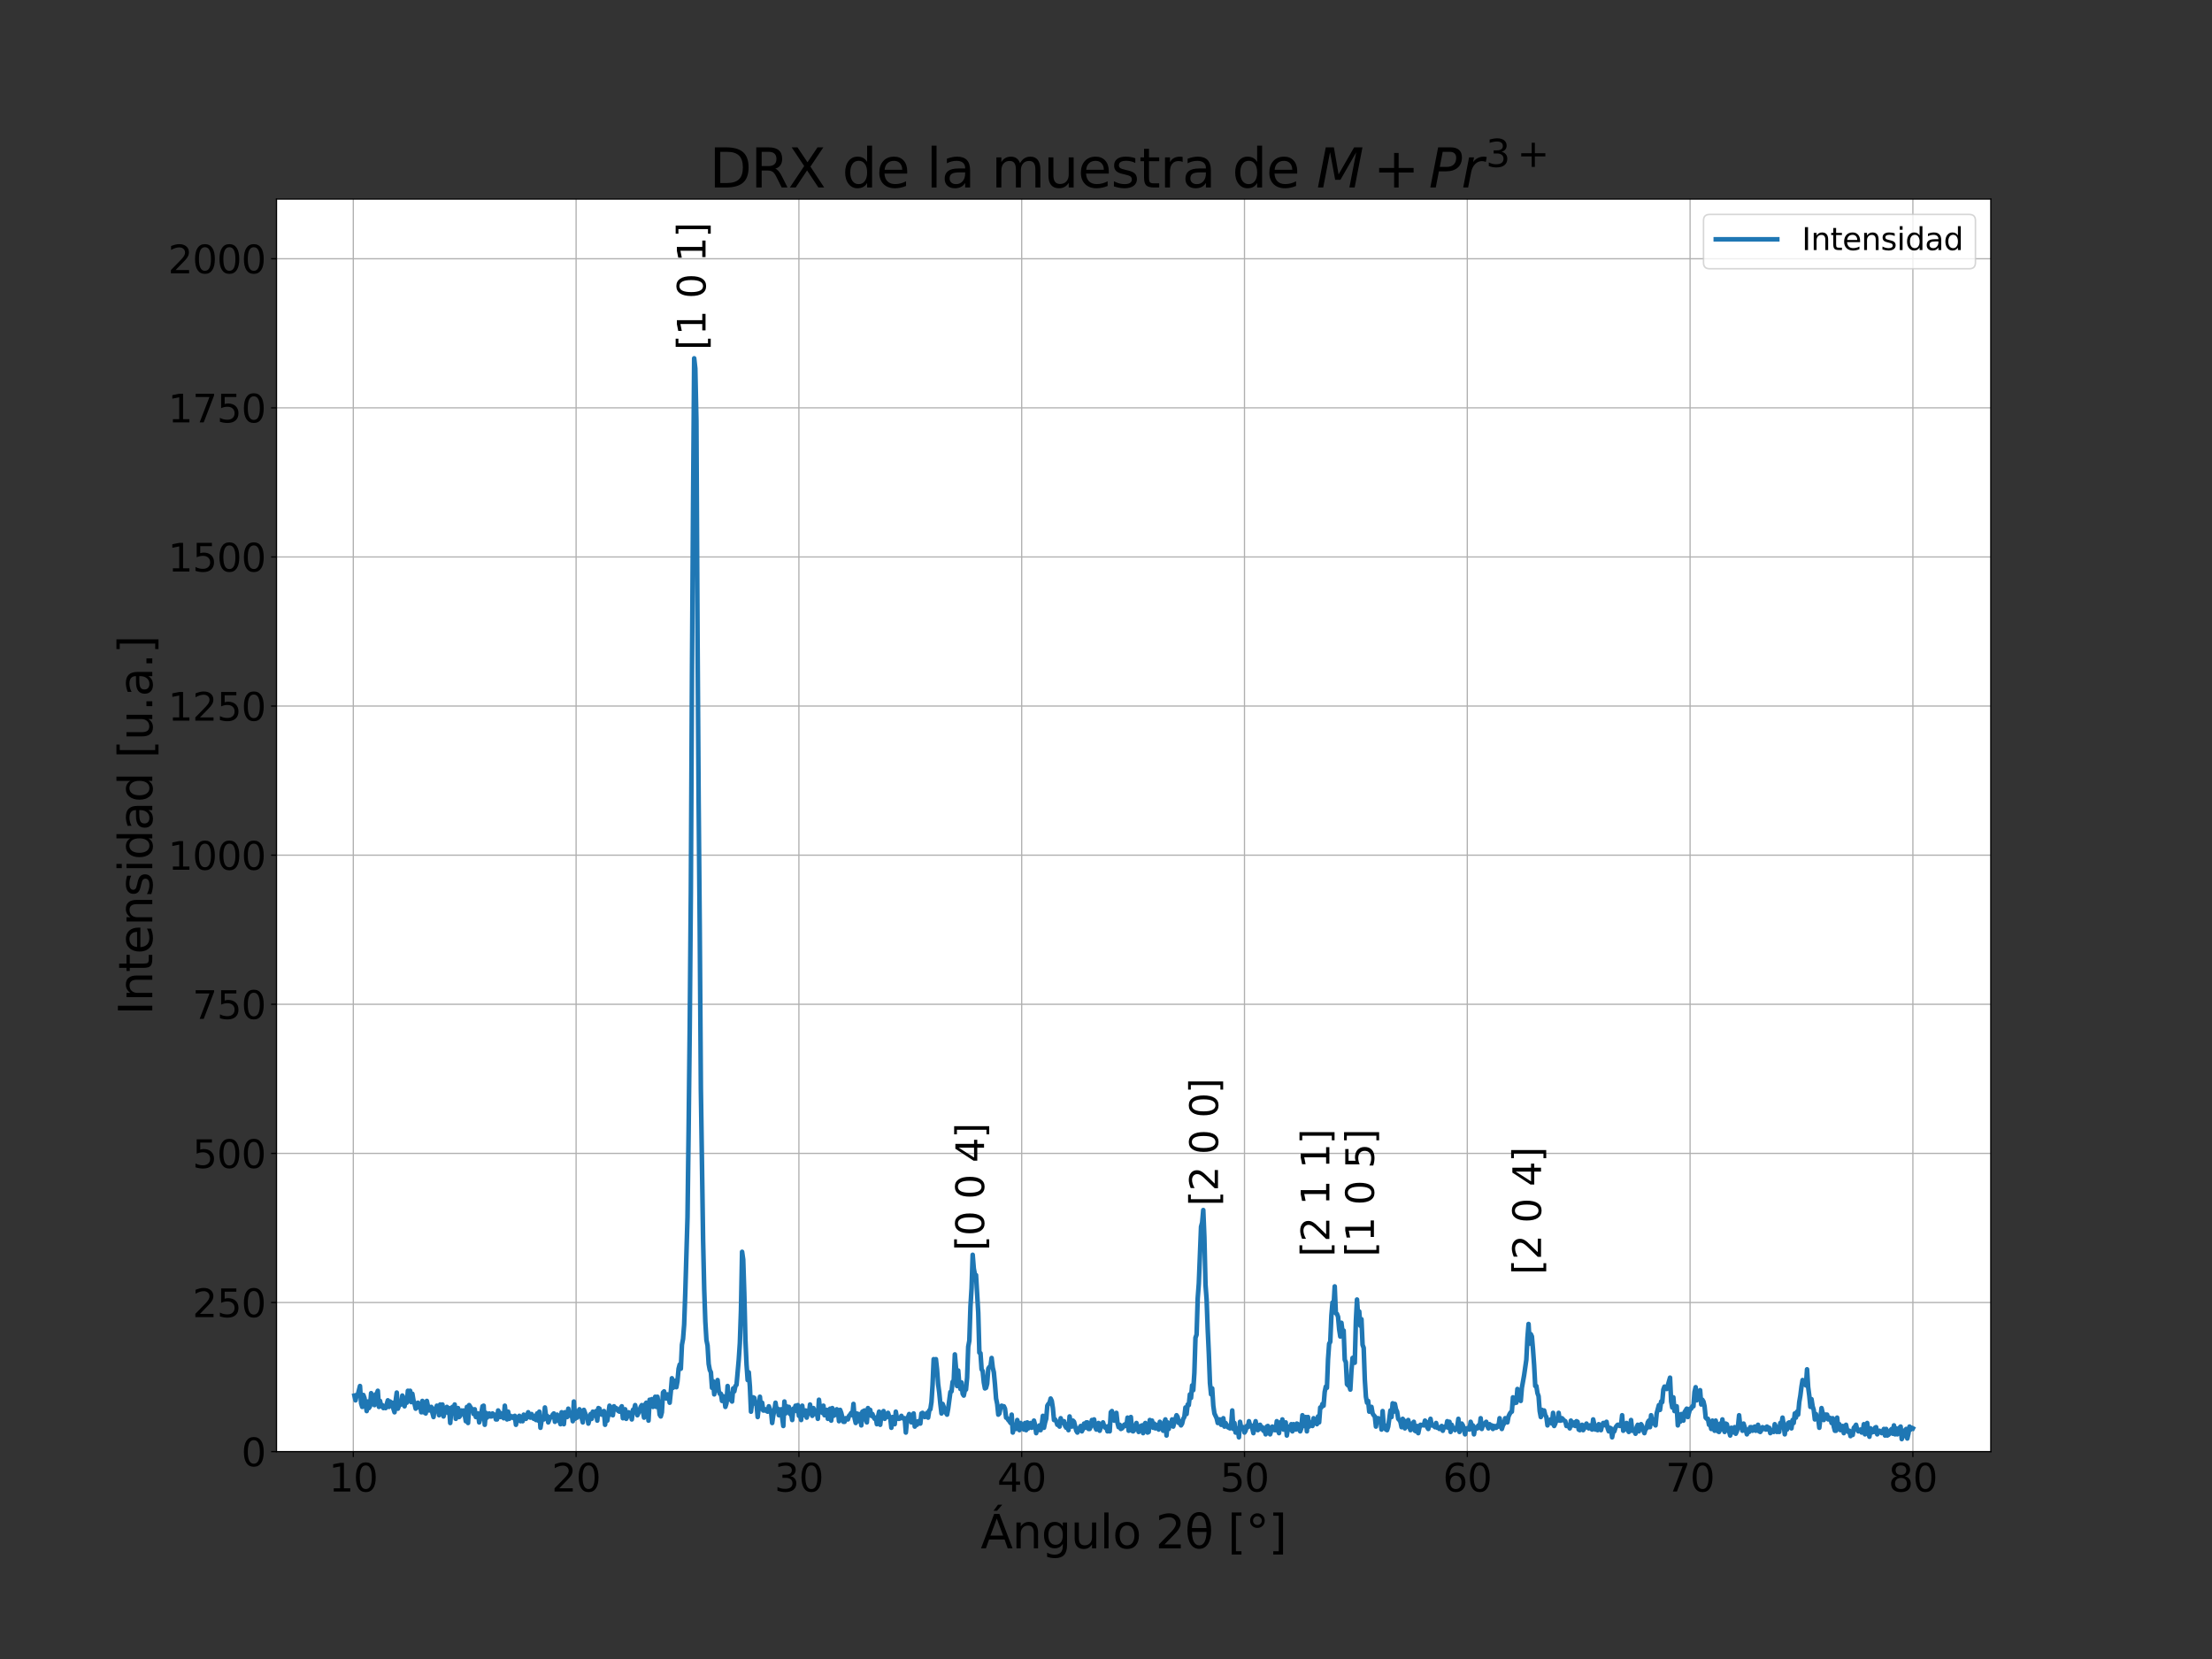 <?xml version="1.0" encoding="utf-8" standalone="no"?>
<!DOCTYPE svg PUBLIC "-//W3C//DTD SVG 1.1//EN"
  "http://www.w3.org/Graphics/SVG/1.1/DTD/svg11.dtd">
<svg xmlns:xlink="http://www.w3.org/1999/xlink" width="1440pt" height="1080pt" viewBox="0 0 1440 1080" xmlns="http://www.w3.org/2000/svg" version="1.1">
 <rect x="0" y="0" width="1440" height="1080" fill="#333333" stroke="none"/>
 <defs>
  <style type="text/css">*{stroke-linejoin: round; stroke-linecap: butt}</style>
 </defs>
 <g id="figure_1">
  <g id="patch_1">
   <path d="M 0 1080 
L 1440 1080 
L 1440 0 
L 0 0 
L 0 1080 
z
" style="fill: none"/>
  </g>
  <g id="axes_1">
   <g id="patch_2">
    <path d="M 180 945 
L 1296 945 
L 1296 129.6 
L 180 129.6 
z
" style="fill: #ffffff"/>
   </g>
   <g id="matplotlib.axis_1">
    <g id="xtick_1">
     <g id="line2d_1">
      <path d="M 230.002 945 
L 230.002 129.6 
" clip-path="url(#p52007f7a8a)" style="fill: none; stroke: #b0b0b0; stroke-width: 0.8; stroke-linecap: square"/>
     </g>
     <g id="line2d_2">
      <defs>
       <path id="m93e1ef777a" d="M 0 0 
L 0 3.5 
" style="stroke: #000000; stroke-width: 0.8"/>
      </defs>
      <g>
       <use xlink:href="#m93e1ef777a" x="230.002" y="945" style="stroke: #000000; stroke-width: 0.8"/>
      </g>
     </g>
     <g id="text_1">
      <!-- 10 -->
      <g transform="translate(214.096 970.996)scale(0.25 -0.25)">
       <defs>
        <path id="DejaVuSans-31" d="M 794 531 
L 1825 531 
L 1825 4091 
L 703 3866 
L 703 4441 
L 1819 4666 
L 2450 4666 
L 2450 531 
L 3481 531 
L 3481 0 
L 794 0 
L 794 531 
z
" transform="scale(0.016)"/>
        <path id="DejaVuSans-30" d="M 2034 4250 
Q 1547 4250 1301 3770 
Q 1056 3291 1056 2328 
Q 1056 1369 1301 889 
Q 1547 409 2034 409 
Q 2525 409 2770 889 
Q 3016 1369 3016 2328 
Q 3016 3291 2770 3770 
Q 2525 4250 2034 4250 
z
M 2034 4750 
Q 2819 4750 3233 4129 
Q 3647 3509 3647 2328 
Q 3647 1150 3233 529 
Q 2819 -91 2034 -91 
Q 1250 -91 836 529 
Q 422 1150 422 2328 
Q 422 3509 836 4129 
Q 1250 4750 2034 4750 
z
" transform="scale(0.016)"/>
       </defs>
       <use xlink:href="#DejaVuSans-31"/>
       <use xlink:href="#DejaVuSans-30" x="63.623"/>
      </g>
     </g>
    </g>
    <g id="xtick_2">
     <g id="line2d_3">
      <path d="M 375.041 945 
L 375.041 129.6 
" clip-path="url(#p52007f7a8a)" style="fill: none; stroke: #b0b0b0; stroke-width: 0.8; stroke-linecap: square"/>
     </g>
     <g id="line2d_4">
      <g>
       <use xlink:href="#m93e1ef777a" x="375.041" y="945" style="stroke: #000000; stroke-width: 0.8"/>
      </g>
     </g>
     <g id="text_2">
      <!-- 20 -->
      <g transform="translate(359.134 970.996)scale(0.25 -0.25)">
       <defs>
        <path id="DejaVuSans-32" d="M 1228 531 
L 3431 531 
L 3431 0 
L 469 0 
L 469 531 
Q 828 903 1448 1529 
Q 2069 2156 2228 2338 
Q 2531 2678 2651 2914 
Q 2772 3150 2772 3378 
Q 2772 3750 2511 3984 
Q 2250 4219 1831 4219 
Q 1534 4219 1204 4116 
Q 875 4013 500 3803 
L 500 4441 
Q 881 4594 1212 4672 
Q 1544 4750 1819 4750 
Q 2544 4750 2975 4387 
Q 3406 4025 3406 3419 
Q 3406 3131 3298 2873 
Q 3191 2616 2906 2266 
Q 2828 2175 2409 1742 
Q 1991 1309 1228 531 
z
" transform="scale(0.016)"/>
       </defs>
       <use xlink:href="#DejaVuSans-32"/>
       <use xlink:href="#DejaVuSans-30" x="63.623"/>
      </g>
     </g>
    </g>
    <g id="xtick_3">
     <g id="line2d_5">
      <path d="M 520.079 945 
L 520.079 129.6 
" clip-path="url(#p52007f7a8a)" style="fill: none; stroke: #b0b0b0; stroke-width: 0.8; stroke-linecap: square"/>
     </g>
     <g id="line2d_6">
      <g>
       <use xlink:href="#m93e1ef777a" x="520.079" y="945" style="stroke: #000000; stroke-width: 0.8"/>
      </g>
     </g>
     <g id="text_3">
      <!-- 30 -->
      <g transform="translate(504.173 970.996)scale(0.25 -0.25)">
       <defs>
        <path id="DejaVuSans-33" d="M 2597 2516 
Q 3050 2419 3304 2112 
Q 3559 1806 3559 1356 
Q 3559 666 3084 287 
Q 2609 -91 1734 -91 
Q 1441 -91 1130 -33 
Q 819 25 488 141 
L 488 750 
Q 750 597 1062 519 
Q 1375 441 1716 441 
Q 2309 441 2620 675 
Q 2931 909 2931 1356 
Q 2931 1769 2642 2001 
Q 2353 2234 1838 2234 
L 1294 2234 
L 1294 2753 
L 1863 2753 
Q 2328 2753 2575 2939 
Q 2822 3125 2822 3475 
Q 2822 3834 2567 4026 
Q 2313 4219 1838 4219 
Q 1578 4219 1281 4162 
Q 984 4106 628 3988 
L 628 4550 
Q 988 4650 1302 4700 
Q 1616 4750 1894 4750 
Q 2613 4750 3031 4423 
Q 3450 4097 3450 3541 
Q 3450 3153 3228 2886 
Q 3006 2619 2597 2516 
z
" transform="scale(0.016)"/>
       </defs>
       <use xlink:href="#DejaVuSans-33"/>
       <use xlink:href="#DejaVuSans-30" x="63.623"/>
      </g>
     </g>
    </g>
    <g id="xtick_4">
     <g id="line2d_7">
      <path d="M 665.118 945 
L 665.118 129.6 
" clip-path="url(#p52007f7a8a)" style="fill: none; stroke: #b0b0b0; stroke-width: 0.8; stroke-linecap: square"/>
     </g>
     <g id="line2d_8">
      <g>
       <use xlink:href="#m93e1ef777a" x="665.118" y="945" style="stroke: #000000; stroke-width: 0.8"/>
      </g>
     </g>
     <g id="text_4">
      <!-- 40 -->
      <g transform="translate(649.212 970.996)scale(0.25 -0.25)">
       <defs>
        <path id="DejaVuSans-34" d="M 2419 4116 
L 825 1625 
L 2419 1625 
L 2419 4116 
z
M 2253 4666 
L 3047 4666 
L 3047 1625 
L 3713 1625 
L 3713 1100 
L 3047 1100 
L 3047 0 
L 2419 0 
L 2419 1100 
L 313 1100 
L 313 1709 
L 2253 4666 
z
" transform="scale(0.016)"/>
       </defs>
       <use xlink:href="#DejaVuSans-34"/>
       <use xlink:href="#DejaVuSans-30" x="63.623"/>
      </g>
     </g>
    </g>
    <g id="xtick_5">
     <g id="line2d_9">
      <path d="M 810.157 945 
L 810.157 129.6 
" clip-path="url(#p52007f7a8a)" style="fill: none; stroke: #b0b0b0; stroke-width: 0.8; stroke-linecap: square"/>
     </g>
     <g id="line2d_10">
      <g>
       <use xlink:href="#m93e1ef777a" x="810.157" y="945" style="stroke: #000000; stroke-width: 0.8"/>
      </g>
     </g>
     <g id="text_5">
      <!-- 50 -->
      <g transform="translate(794.25 970.996)scale(0.25 -0.25)">
       <defs>
        <path id="DejaVuSans-35" d="M 691 4666 
L 3169 4666 
L 3169 4134 
L 1269 4134 
L 1269 2991 
Q 1406 3038 1543 3061 
Q 1681 3084 1819 3084 
Q 2600 3084 3056 2656 
Q 3513 2228 3513 1497 
Q 3513 744 3044 326 
Q 2575 -91 1722 -91 
Q 1428 -91 1123 -41 
Q 819 9 494 109 
L 494 744 
Q 775 591 1075 516 
Q 1375 441 1709 441 
Q 2250 441 2565 725 
Q 2881 1009 2881 1497 
Q 2881 1984 2565 2268 
Q 2250 2553 1709 2553 
Q 1456 2553 1204 2497 
Q 953 2441 691 2322 
L 691 4666 
z
" transform="scale(0.016)"/>
       </defs>
       <use xlink:href="#DejaVuSans-35"/>
       <use xlink:href="#DejaVuSans-30" x="63.623"/>
      </g>
     </g>
    </g>
    <g id="xtick_6">
     <g id="line2d_11">
      <path d="M 955.195 945 
L 955.195 129.6 
" clip-path="url(#p52007f7a8a)" style="fill: none; stroke: #b0b0b0; stroke-width: 0.8; stroke-linecap: square"/>
     </g>
     <g id="line2d_12">
      <g>
       <use xlink:href="#m93e1ef777a" x="955.195" y="945" style="stroke: #000000; stroke-width: 0.8"/>
      </g>
     </g>
     <g id="text_6">
      <!-- 60 -->
      <g transform="translate(939.289 970.996)scale(0.25 -0.25)">
       <defs>
        <path id="DejaVuSans-36" d="M 2113 2584 
Q 1688 2584 1439 2293 
Q 1191 2003 1191 1497 
Q 1191 994 1439 701 
Q 1688 409 2113 409 
Q 2538 409 2786 701 
Q 3034 994 3034 1497 
Q 3034 2003 2786 2293 
Q 2538 2584 2113 2584 
z
M 3366 4563 
L 3366 3988 
Q 3128 4100 2886 4159 
Q 2644 4219 2406 4219 
Q 1781 4219 1451 3797 
Q 1122 3375 1075 2522 
Q 1259 2794 1537 2939 
Q 1816 3084 2150 3084 
Q 2853 3084 3261 2657 
Q 3669 2231 3669 1497 
Q 3669 778 3244 343 
Q 2819 -91 2113 -91 
Q 1303 -91 875 529 
Q 447 1150 447 2328 
Q 447 3434 972 4092 
Q 1497 4750 2381 4750 
Q 2619 4750 2861 4703 
Q 3103 4656 3366 4563 
z
" transform="scale(0.016)"/>
       </defs>
       <use xlink:href="#DejaVuSans-36"/>
       <use xlink:href="#DejaVuSans-30" x="63.623"/>
      </g>
     </g>
    </g>
    <g id="xtick_7">
     <g id="line2d_13">
      <path d="M 1100.234 945 
L 1100.234 129.6 
" clip-path="url(#p52007f7a8a)" style="fill: none; stroke: #b0b0b0; stroke-width: 0.8; stroke-linecap: square"/>
     </g>
     <g id="line2d_14">
      <g>
       <use xlink:href="#m93e1ef777a" x="1100.234" y="945" style="stroke: #000000; stroke-width: 0.8"/>
      </g>
     </g>
     <g id="text_7">
      <!-- 70 -->
      <g transform="translate(1084.328 970.996)scale(0.25 -0.25)">
       <defs>
        <path id="DejaVuSans-37" d="M 525 4666 
L 3525 4666 
L 3525 4397 
L 1831 0 
L 1172 0 
L 2766 4134 
L 525 4134 
L 525 4666 
z
" transform="scale(0.016)"/>
       </defs>
       <use xlink:href="#DejaVuSans-37"/>
       <use xlink:href="#DejaVuSans-30" x="63.623"/>
      </g>
     </g>
    </g>
    <g id="xtick_8">
     <g id="line2d_15">
      <path d="M 1245.273 945 
L 1245.273 129.6 
" clip-path="url(#p52007f7a8a)" style="fill: none; stroke: #b0b0b0; stroke-width: 0.8; stroke-linecap: square"/>
     </g>
     <g id="line2d_16">
      <g>
       <use xlink:href="#m93e1ef777a" x="1245.273" y="945" style="stroke: #000000; stroke-width: 0.8"/>
      </g>
     </g>
     <g id="text_8">
      <!-- 80 -->
      <g transform="translate(1229.366 970.996)scale(0.25 -0.25)">
       <defs>
        <path id="DejaVuSans-38" d="M 2034 2216 
Q 1584 2216 1326 1975 
Q 1069 1734 1069 1313 
Q 1069 891 1326 650 
Q 1584 409 2034 409 
Q 2484 409 2743 651 
Q 3003 894 3003 1313 
Q 3003 1734 2745 1975 
Q 2488 2216 2034 2216 
z
M 1403 2484 
Q 997 2584 770 2862 
Q 544 3141 544 3541 
Q 544 4100 942 4425 
Q 1341 4750 2034 4750 
Q 2731 4750 3128 4425 
Q 3525 4100 3525 3541 
Q 3525 3141 3298 2862 
Q 3072 2584 2669 2484 
Q 3125 2378 3379 2068 
Q 3634 1759 3634 1313 
Q 3634 634 3220 271 
Q 2806 -91 2034 -91 
Q 1263 -91 848 271 
Q 434 634 434 1313 
Q 434 1759 690 2068 
Q 947 2378 1403 2484 
z
M 1172 3481 
Q 1172 3119 1398 2916 
Q 1625 2713 2034 2713 
Q 2441 2713 2670 2916 
Q 2900 3119 2900 3481 
Q 2900 3844 2670 4047 
Q 2441 4250 2034 4250 
Q 1625 4250 1398 4047 
Q 1172 3844 1172 3481 
z
" transform="scale(0.016)"/>
       </defs>
       <use xlink:href="#DejaVuSans-38"/>
       <use xlink:href="#DejaVuSans-30" x="63.623"/>
      </g>
     </g>
    </g>
    <g id="text_9">
     <!-- Ángulo 2θ [°] -->
     <g transform="translate(638.398 1007.95)scale(0.3 -0.3)">
      <defs>
       <path id="DejaVuSans-c1" d="M 2188 4044 
L 1331 1722 
L 3047 1722 
L 2188 4044 
z
M 1831 4666 
L 2547 4666 
L 4325 0 
L 3669 0 
L 3244 1197 
L 1141 1197 
L 716 0 
L 50 0 
L 1831 4666 
z
M 2356 5921 
L 2934 5921 
L 2222 5096 
L 1743 5096 
L 2356 5921 
z
" transform="scale(0.016)"/>
       <path id="DejaVuSans-6e" d="M 3513 2113 
L 3513 0 
L 2938 0 
L 2938 2094 
Q 2938 2591 2744 2837 
Q 2550 3084 2163 3084 
Q 1697 3084 1428 2787 
Q 1159 2491 1159 1978 
L 1159 0 
L 581 0 
L 581 3500 
L 1159 3500 
L 1159 2956 
Q 1366 3272 1645 3428 
Q 1925 3584 2291 3584 
Q 2894 3584 3203 3211 
Q 3513 2838 3513 2113 
z
" transform="scale(0.016)"/>
       <path id="DejaVuSans-67" d="M 2906 1791 
Q 2906 2416 2648 2759 
Q 2391 3103 1925 3103 
Q 1463 3103 1205 2759 
Q 947 2416 947 1791 
Q 947 1169 1205 825 
Q 1463 481 1925 481 
Q 2391 481 2648 825 
Q 2906 1169 2906 1791 
z
M 3481 434 
Q 3481 -459 3084 -895 
Q 2688 -1331 1869 -1331 
Q 1566 -1331 1297 -1286 
Q 1028 -1241 775 -1147 
L 775 -588 
Q 1028 -725 1275 -790 
Q 1522 -856 1778 -856 
Q 2344 -856 2625 -561 
Q 2906 -266 2906 331 
L 2906 616 
Q 2728 306 2450 153 
Q 2172 0 1784 0 
Q 1141 0 747 490 
Q 353 981 353 1791 
Q 353 2603 747 3093 
Q 1141 3584 1784 3584 
Q 2172 3584 2450 3431 
Q 2728 3278 2906 2969 
L 2906 3500 
L 3481 3500 
L 3481 434 
z
" transform="scale(0.016)"/>
       <path id="DejaVuSans-75" d="M 544 1381 
L 544 3500 
L 1119 3500 
L 1119 1403 
Q 1119 906 1312 657 
Q 1506 409 1894 409 
Q 2359 409 2629 706 
Q 2900 1003 2900 1516 
L 2900 3500 
L 3475 3500 
L 3475 0 
L 2900 0 
L 2900 538 
Q 2691 219 2414 64 
Q 2138 -91 1772 -91 
Q 1169 -91 856 284 
Q 544 659 544 1381 
z
M 1991 3584 
L 1991 3584 
z
" transform="scale(0.016)"/>
       <path id="DejaVuSans-6c" d="M 603 4863 
L 1178 4863 
L 1178 0 
L 603 0 
L 603 4863 
z
" transform="scale(0.016)"/>
       <path id="DejaVuSans-6f" d="M 1959 3097 
Q 1497 3097 1228 2736 
Q 959 2375 959 1747 
Q 959 1119 1226 758 
Q 1494 397 1959 397 
Q 2419 397 2687 759 
Q 2956 1122 2956 1747 
Q 2956 2369 2687 2733 
Q 2419 3097 1959 3097 
z
M 1959 3584 
Q 2709 3584 3137 3096 
Q 3566 2609 3566 1747 
Q 3566 888 3137 398 
Q 2709 -91 1959 -91 
Q 1206 -91 779 398 
Q 353 888 353 1747 
Q 353 2609 779 3096 
Q 1206 3584 1959 3584 
z
" transform="scale(0.016)"/>
       <path id="DejaVuSans-20" transform="scale(0.016)"/>
       <path id="DejaVuSans-3b8" d="M 2953 2219 
L 963 2219 
Q 1009 1284 1225 888 
Q 1494 400 1959 400 
Q 2428 400 2688 891 
Q 2916 1322 2953 2219 
z
M 2944 2750 
Q 2856 3638 2688 3950 
Q 2419 4444 1959 4444 
Q 1481 4444 1228 3956 
Q 1028 3563 969 2750 
L 2944 2750 
z
M 1959 4913 
Q 2709 4913 3138 4250 
Q 3566 3591 3566 2422 
Q 3566 1256 3138 594 
Q 2709 -72 1959 -72 
Q 1206 -72 781 594 
Q 353 1256 353 2422 
Q 353 3591 781 4250 
Q 1206 4913 1959 4913 
z
" transform="scale(0.016)"/>
       <path id="DejaVuSans-5b" d="M 550 4863 
L 1875 4863 
L 1875 4416 
L 1125 4416 
L 1125 -397 
L 1875 -397 
L 1875 -844 
L 550 -844 
L 550 4863 
z
" transform="scale(0.016)"/>
       <path id="DejaVuSans-b0" d="M 1600 4347 
Q 1350 4347 1178 4173 
Q 1006 4000 1006 3750 
Q 1006 3503 1178 3333 
Q 1350 3163 1600 3163 
Q 1850 3163 2022 3333 
Q 2194 3503 2194 3750 
Q 2194 3997 2020 4172 
Q 1847 4347 1600 4347 
z
M 1600 4750 
Q 1800 4750 1984 4673 
Q 2169 4597 2303 4453 
Q 2447 4313 2519 4134 
Q 2591 3956 2591 3750 
Q 2591 3338 2302 3052 
Q 2013 2766 1594 2766 
Q 1172 2766 890 3047 
Q 609 3328 609 3750 
Q 609 4169 896 4459 
Q 1184 4750 1600 4750 
z
" transform="scale(0.016)"/>
       <path id="DejaVuSans-5d" d="M 1947 4863 
L 1947 -844 
L 622 -844 
L 622 -397 
L 1369 -397 
L 1369 4416 
L 622 4416 
L 622 4863 
L 1947 4863 
z
" transform="scale(0.016)"/>
      </defs>
      <use xlink:href="#DejaVuSans-c1"/>
      <use xlink:href="#DejaVuSans-6e" x="68.408"/>
      <use xlink:href="#DejaVuSans-67" x="131.787"/>
      <use xlink:href="#DejaVuSans-75" x="195.264"/>
      <use xlink:href="#DejaVuSans-6c" x="258.643"/>
      <use xlink:href="#DejaVuSans-6f" x="286.426"/>
      <use xlink:href="#DejaVuSans-20" x="347.607"/>
      <use xlink:href="#DejaVuSans-32" x="379.395"/>
      <use xlink:href="#DejaVuSans-3b8" x="443.018"/>
      <use xlink:href="#DejaVuSans-20" x="504.199"/>
      <use xlink:href="#DejaVuSans-5b" x="535.986"/>
      <use xlink:href="#DejaVuSans-b0" x="575"/>
      <use xlink:href="#DejaVuSans-5d" x="625"/>
     </g>
    </g>
   </g>
   <g id="matplotlib.axis_2">
    <g id="ytick_1">
     <g id="line2d_17">
      <path d="M 180 945 
L 1296 945 
" clip-path="url(#p52007f7a8a)" style="fill: none; stroke: #b0b0b0; stroke-width: 0.8; stroke-linecap: square"/>
     </g>
     <g id="line2d_18">
      <defs>
       <path id="m6550f7aca5" d="M 0 0 
L -3.5 0 
" style="stroke: #000000; stroke-width: 0.8"/>
      </defs>
      <g>
       <use xlink:href="#m6550f7aca5" x="180" y="945" style="stroke: #000000; stroke-width: 0.8"/>
      </g>
     </g>
     <g id="text_10">
      <!-- 0 -->
      <g transform="translate(157.094 954.498)scale(0.25 -0.25)">
       <use xlink:href="#DejaVuSans-30"/>
      </g>
     </g>
    </g>
    <g id="ytick_2">
     <g id="line2d_19">
      <path d="M 180 847.929 
L 1296 847.929 
" clip-path="url(#p52007f7a8a)" style="fill: none; stroke: #b0b0b0; stroke-width: 0.8; stroke-linecap: square"/>
     </g>
     <g id="line2d_20">
      <g>
       <use xlink:href="#m6550f7aca5" x="180" y="847.929" style="stroke: #000000; stroke-width: 0.8"/>
      </g>
     </g>
     <g id="text_11">
      <!-- 250 -->
      <g transform="translate(125.281 857.427)scale(0.25 -0.25)">
       <use xlink:href="#DejaVuSans-32"/>
       <use xlink:href="#DejaVuSans-35" x="63.623"/>
       <use xlink:href="#DejaVuSans-30" x="127.246"/>
      </g>
     </g>
    </g>
    <g id="ytick_3">
     <g id="line2d_21">
      <path d="M 180 750.857 
L 1296 750.857 
" clip-path="url(#p52007f7a8a)" style="fill: none; stroke: #b0b0b0; stroke-width: 0.8; stroke-linecap: square"/>
     </g>
     <g id="line2d_22">
      <g>
       <use xlink:href="#m6550f7aca5" x="180" y="750.857" style="stroke: #000000; stroke-width: 0.8"/>
      </g>
     </g>
     <g id="text_12">
      <!-- 500 -->
      <g transform="translate(125.281 760.355)scale(0.25 -0.25)">
       <use xlink:href="#DejaVuSans-35"/>
       <use xlink:href="#DejaVuSans-30" x="63.623"/>
       <use xlink:href="#DejaVuSans-30" x="127.246"/>
      </g>
     </g>
    </g>
    <g id="ytick_4">
     <g id="line2d_23">
      <path d="M 180 653.786 
L 1296 653.786 
" clip-path="url(#p52007f7a8a)" style="fill: none; stroke: #b0b0b0; stroke-width: 0.8; stroke-linecap: square"/>
     </g>
     <g id="line2d_24">
      <g>
       <use xlink:href="#m6550f7aca5" x="180" y="653.786" style="stroke: #000000; stroke-width: 0.8"/>
      </g>
     </g>
     <g id="text_13">
      <!-- 750 -->
      <g transform="translate(125.281 663.284)scale(0.25 -0.25)">
       <use xlink:href="#DejaVuSans-37"/>
       <use xlink:href="#DejaVuSans-35" x="63.623"/>
       <use xlink:href="#DejaVuSans-30" x="127.246"/>
      </g>
     </g>
    </g>
    <g id="ytick_5">
     <g id="line2d_25">
      <path d="M 180 556.714 
L 1296 556.714 
" clip-path="url(#p52007f7a8a)" style="fill: none; stroke: #b0b0b0; stroke-width: 0.8; stroke-linecap: square"/>
     </g>
     <g id="line2d_26">
      <g>
       <use xlink:href="#m6550f7aca5" x="180" y="556.714" style="stroke: #000000; stroke-width: 0.8"/>
      </g>
     </g>
     <g id="text_14">
      <!-- 1000 -->
      <g transform="translate(109.375 566.212)scale(0.25 -0.25)">
       <use xlink:href="#DejaVuSans-31"/>
       <use xlink:href="#DejaVuSans-30" x="63.623"/>
       <use xlink:href="#DejaVuSans-30" x="127.246"/>
       <use xlink:href="#DejaVuSans-30" x="190.869"/>
      </g>
     </g>
    </g>
    <g id="ytick_6">
     <g id="line2d_27">
      <path d="M 180 459.643 
L 1296 459.643 
" clip-path="url(#p52007f7a8a)" style="fill: none; stroke: #b0b0b0; stroke-width: 0.8; stroke-linecap: square"/>
     </g>
     <g id="line2d_28">
      <g>
       <use xlink:href="#m6550f7aca5" x="180" y="459.643" style="stroke: #000000; stroke-width: 0.8"/>
      </g>
     </g>
     <g id="text_15">
      <!-- 1250 -->
      <g transform="translate(109.375 469.141)scale(0.25 -0.25)">
       <use xlink:href="#DejaVuSans-31"/>
       <use xlink:href="#DejaVuSans-32" x="63.623"/>
       <use xlink:href="#DejaVuSans-35" x="127.246"/>
       <use xlink:href="#DejaVuSans-30" x="190.869"/>
      </g>
     </g>
    </g>
    <g id="ytick_7">
     <g id="line2d_29">
      <path d="M 180 362.571 
L 1296 362.571 
" clip-path="url(#p52007f7a8a)" style="fill: none; stroke: #b0b0b0; stroke-width: 0.8; stroke-linecap: square"/>
     </g>
     <g id="line2d_30">
      <g>
       <use xlink:href="#m6550f7aca5" x="180" y="362.571" style="stroke: #000000; stroke-width: 0.8"/>
      </g>
     </g>
     <g id="text_16">
      <!-- 1500 -->
      <g transform="translate(109.375 372.069)scale(0.25 -0.25)">
       <use xlink:href="#DejaVuSans-31"/>
       <use xlink:href="#DejaVuSans-35" x="63.623"/>
       <use xlink:href="#DejaVuSans-30" x="127.246"/>
       <use xlink:href="#DejaVuSans-30" x="190.869"/>
      </g>
     </g>
    </g>
    <g id="ytick_8">
     <g id="line2d_31">
      <path d="M 180 265.5 
L 1296 265.5 
" clip-path="url(#p52007f7a8a)" style="fill: none; stroke: #b0b0b0; stroke-width: 0.8; stroke-linecap: square"/>
     </g>
     <g id="line2d_32">
      <g>
       <use xlink:href="#m6550f7aca5" x="180" y="265.5" style="stroke: #000000; stroke-width: 0.8"/>
      </g>
     </g>
     <g id="text_17">
      <!-- 1750 -->
      <g transform="translate(109.375 274.998)scale(0.25 -0.25)">
       <use xlink:href="#DejaVuSans-31"/>
       <use xlink:href="#DejaVuSans-37" x="63.623"/>
       <use xlink:href="#DejaVuSans-35" x="127.246"/>
       <use xlink:href="#DejaVuSans-30" x="190.869"/>
      </g>
     </g>
    </g>
    <g id="ytick_9">
     <g id="line2d_33">
      <path d="M 180 168.429 
L 1296 168.429 
" clip-path="url(#p52007f7a8a)" style="fill: none; stroke: #b0b0b0; stroke-width: 0.8; stroke-linecap: square"/>
     </g>
     <g id="line2d_34">
      <g>
       <use xlink:href="#m6550f7aca5" x="180" y="168.429" style="stroke: #000000; stroke-width: 0.8"/>
      </g>
     </g>
     <g id="text_18">
      <!-- 2000 -->
      <g transform="translate(109.375 177.927)scale(0.25 -0.25)">
       <use xlink:href="#DejaVuSans-32"/>
       <use xlink:href="#DejaVuSans-30" x="63.623"/>
       <use xlink:href="#DejaVuSans-30" x="127.246"/>
       <use xlink:href="#DejaVuSans-30" x="190.869"/>
      </g>
     </g>
    </g>
    <g id="text_19">
     <!-- Intensidad [u.a.] -->
     <g transform="translate(99.136 660.771)rotate(-90)scale(0.3 -0.3)">
      <defs>
       <path id="DejaVuSans-49" d="M 628 4666 
L 1259 4666 
L 1259 0 
L 628 0 
L 628 4666 
z
" transform="scale(0.016)"/>
       <path id="DejaVuSans-74" d="M 1172 4494 
L 1172 3500 
L 2356 3500 
L 2356 3053 
L 1172 3053 
L 1172 1153 
Q 1172 725 1289 603 
Q 1406 481 1766 481 
L 2356 481 
L 2356 0 
L 1766 0 
Q 1100 0 847 248 
Q 594 497 594 1153 
L 594 3053 
L 172 3053 
L 172 3500 
L 594 3500 
L 594 4494 
L 1172 4494 
z
" transform="scale(0.016)"/>
       <path id="DejaVuSans-65" d="M 3597 1894 
L 3597 1613 
L 953 1613 
Q 991 1019 1311 708 
Q 1631 397 2203 397 
Q 2534 397 2845 478 
Q 3156 559 3463 722 
L 3463 178 
Q 3153 47 2828 -22 
Q 2503 -91 2169 -91 
Q 1331 -91 842 396 
Q 353 884 353 1716 
Q 353 2575 817 3079 
Q 1281 3584 2069 3584 
Q 2775 3584 3186 3129 
Q 3597 2675 3597 1894 
z
M 3022 2063 
Q 3016 2534 2758 2815 
Q 2500 3097 2075 3097 
Q 1594 3097 1305 2825 
Q 1016 2553 972 2059 
L 3022 2063 
z
" transform="scale(0.016)"/>
       <path id="DejaVuSans-73" d="M 2834 3397 
L 2834 2853 
Q 2591 2978 2328 3040 
Q 2066 3103 1784 3103 
Q 1356 3103 1142 2972 
Q 928 2841 928 2578 
Q 928 2378 1081 2264 
Q 1234 2150 1697 2047 
L 1894 2003 
Q 2506 1872 2764 1633 
Q 3022 1394 3022 966 
Q 3022 478 2636 193 
Q 2250 -91 1575 -91 
Q 1294 -91 989 -36 
Q 684 19 347 128 
L 347 722 
Q 666 556 975 473 
Q 1284 391 1588 391 
Q 1994 391 2212 530 
Q 2431 669 2431 922 
Q 2431 1156 2273 1281 
Q 2116 1406 1581 1522 
L 1381 1569 
Q 847 1681 609 1914 
Q 372 2147 372 2553 
Q 372 3047 722 3315 
Q 1072 3584 1716 3584 
Q 2034 3584 2315 3537 
Q 2597 3491 2834 3397 
z
" transform="scale(0.016)"/>
       <path id="DejaVuSans-69" d="M 603 3500 
L 1178 3500 
L 1178 0 
L 603 0 
L 603 3500 
z
M 603 4863 
L 1178 4863 
L 1178 4134 
L 603 4134 
L 603 4863 
z
" transform="scale(0.016)"/>
       <path id="DejaVuSans-64" d="M 2906 2969 
L 2906 4863 
L 3481 4863 
L 3481 0 
L 2906 0 
L 2906 525 
Q 2725 213 2448 61 
Q 2172 -91 1784 -91 
Q 1150 -91 751 415 
Q 353 922 353 1747 
Q 353 2572 751 3078 
Q 1150 3584 1784 3584 
Q 2172 3584 2448 3432 
Q 2725 3281 2906 2969 
z
M 947 1747 
Q 947 1113 1208 752 
Q 1469 391 1925 391 
Q 2381 391 2643 752 
Q 2906 1113 2906 1747 
Q 2906 2381 2643 2742 
Q 2381 3103 1925 3103 
Q 1469 3103 1208 2742 
Q 947 2381 947 1747 
z
" transform="scale(0.016)"/>
       <path id="DejaVuSans-61" d="M 2194 1759 
Q 1497 1759 1228 1600 
Q 959 1441 959 1056 
Q 959 750 1161 570 
Q 1363 391 1709 391 
Q 2188 391 2477 730 
Q 2766 1069 2766 1631 
L 2766 1759 
L 2194 1759 
z
M 3341 1997 
L 3341 0 
L 2766 0 
L 2766 531 
Q 2569 213 2275 61 
Q 1981 -91 1556 -91 
Q 1019 -91 701 211 
Q 384 513 384 1019 
Q 384 1609 779 1909 
Q 1175 2209 1959 2209 
L 2766 2209 
L 2766 2266 
Q 2766 2663 2505 2880 
Q 2244 3097 1772 3097 
Q 1472 3097 1187 3025 
Q 903 2953 641 2809 
L 641 3341 
Q 956 3463 1253 3523 
Q 1550 3584 1831 3584 
Q 2591 3584 2966 3190 
Q 3341 2797 3341 1997 
z
" transform="scale(0.016)"/>
       <path id="DejaVuSans-2e" d="M 684 794 
L 1344 794 
L 1344 0 
L 684 0 
L 684 794 
z
" transform="scale(0.016)"/>
      </defs>
      <use xlink:href="#DejaVuSans-49"/>
      <use xlink:href="#DejaVuSans-6e" x="29.492"/>
      <use xlink:href="#DejaVuSans-74" x="92.871"/>
      <use xlink:href="#DejaVuSans-65" x="132.08"/>
      <use xlink:href="#DejaVuSans-6e" x="193.604"/>
      <use xlink:href="#DejaVuSans-73" x="256.982"/>
      <use xlink:href="#DejaVuSans-69" x="309.082"/>
      <use xlink:href="#DejaVuSans-64" x="336.865"/>
      <use xlink:href="#DejaVuSans-61" x="400.342"/>
      <use xlink:href="#DejaVuSans-64" x="461.621"/>
      <use xlink:href="#DejaVuSans-20" x="525.098"/>
      <use xlink:href="#DejaVuSans-5b" x="556.885"/>
      <use xlink:href="#DejaVuSans-75" x="595.898"/>
      <use xlink:href="#DejaVuSans-2e" x="659.277"/>
      <use xlink:href="#DejaVuSans-61" x="691.064"/>
      <use xlink:href="#DejaVuSans-2e" x="752.344"/>
      <use xlink:href="#DejaVuSans-5d" x="784.131"/>
     </g>
    </g>
   </g>
   <g id="line2d_35">
    <path d="M 230.727 908.501 
L 231.452 911.607 
L 232.178 908.113 
L 232.903 908.113 
L 234.353 902.289 
L 235.078 913.549 
L 235.804 915.879 
L 236.529 908.113 
L 237.254 910.054 
L 237.979 913.937 
L 238.704 918.597 
L 239.43 912.384 
L 240.155 916.655 
L 240.88 915.49 
L 241.605 906.948 
L 242.33 909.666 
L 243.056 911.607 
L 243.781 914.714 
L 244.506 907.725 
L 245.231 907.336 
L 245.956 905.395 
L 246.682 915.879 
L 247.407 911.996 
L 248.132 915.49 
L 248.857 914.714 
L 249.582 916.655 
L 250.307 915.879 
L 251.033 916.655 
L 252.483 911.607 
L 253.208 915.879 
L 253.933 912.384 
L 254.659 915.102 
L 255.384 913.161 
L 256.109 917.043 
L 256.834 919.373 
L 257.559 911.996 
L 258.285 906.56 
L 259.01 917.043 
L 260.46 913.161 
L 261.185 914.325 
L 261.911 908.501 
L 262.636 910.054 
L 263.361 915.49 
L 264.086 911.219 
L 264.811 913.161 
L 265.537 905.395 
L 266.262 909.278 
L 266.987 905.395 
L 267.712 912.772 
L 268.437 907.336 
L 269.163 911.607 
L 269.888 913.937 
L 270.613 917.043 
L 271.338 915.49 
L 272.063 913.161 
L 272.788 916.267 
L 273.514 914.714 
L 274.239 919.373 
L 274.964 911.996 
L 275.689 919.373 
L 276.414 916.267 
L 277.14 920.15 
L 277.865 911.996 
L 278.59 915.49 
L 279.315 918.208 
L 280.04 916.267 
L 280.766 915.879 
L 281.491 919.761 
L 282.216 922.479 
L 282.941 917.043 
L 283.666 917.432 
L 284.392 915.102 
L 285.117 917.82 
L 285.842 921.315 
L 286.567 914.325 
L 287.292 915.879 
L 288.018 914.325 
L 288.743 922.091 
L 289.468 918.985 
L 290.193 919.373 
L 290.918 915.879 
L 291.644 919.761 
L 292.369 916.655 
L 293.094 926.362 
L 293.819 918.208 
L 294.544 915.879 
L 295.269 919.373 
L 295.995 914.325 
L 296.72 923.644 
L 297.445 917.043 
L 298.17 916.655 
L 298.895 922.479 
L 299.621 921.703 
L 300.346 918.208 
L 301.071 918.597 
L 301.796 918.208 
L 302.521 920.926 
L 303.247 925.197 
L 303.972 915.879 
L 304.697 926.362 
L 305.422 914.714 
L 306.873 917.043 
L 307.598 917.432 
L 308.323 920.538 
L 309.048 917.432 
L 309.773 922.479 
L 310.499 922.479 
L 311.224 920.15 
L 311.949 925.974 
L 312.674 923.644 
L 314.125 915.49 
L 314.85 915.102 
L 315.575 927.527 
L 316.3 919.761 
L 317.025 922.868 
L 317.75 921.315 
L 318.476 920.15 
L 319.201 922.091 
L 319.926 922.091 
L 320.651 920.15 
L 321.376 921.315 
L 322.102 920.926 
L 322.827 924.033 
L 323.552 924.033 
L 324.277 918.208 
L 325.002 919.373 
L 325.728 922.479 
L 326.453 920.15 
L 327.178 921.315 
L 327.903 923.256 
L 328.628 915.102 
L 329.354 921.315 
L 330.079 924.033 
L 330.804 918.985 
L 331.529 923.644 
L 332.254 921.703 
L 332.98 922.868 
L 333.705 922.091 
L 334.43 923.256 
L 335.155 921.703 
L 335.88 927.527 
L 336.605 923.644 
L 337.331 924.033 
L 338.056 921.703 
L 338.781 925.197 
L 339.506 922.479 
L 340.231 925.197 
L 340.957 920.926 
L 341.682 923.256 
L 342.407 923.644 
L 343.132 921.315 
L 343.857 919.373 
L 344.583 922.479 
L 345.308 922.868 
L 346.033 920.538 
L 346.758 922.868 
L 347.483 923.644 
L 348.209 921.703 
L 348.934 924.421 
L 349.659 920.15 
L 350.384 924.809 
L 351.109 918.985 
L 351.835 929.469 
L 352.56 924.809 
L 353.285 922.868 
L 354.01 924.033 
L 354.735 916.267 
L 355.461 922.091 
L 356.186 921.703 
L 356.911 925.974 
L 357.636 924.033 
L 358.361 922.479 
L 359.086 922.479 
L 359.812 920.926 
L 360.537 920.15 
L 361.262 925.586 
L 361.987 921.315 
L 362.712 920.926 
L 363.438 924.809 
L 364.163 924.809 
L 364.888 927.139 
L 365.613 919.373 
L 366.338 925.586 
L 367.064 927.139 
L 367.789 919.373 
L 368.514 921.703 
L 369.239 922.479 
L 369.964 917.043 
L 370.69 920.926 
L 371.415 921.703 
L 372.14 920.15 
L 372.865 925.197 
L 373.59 912.384 
L 374.316 923.644 
L 375.041 918.597 
L 375.766 922.868 
L 376.491 921.703 
L 377.216 917.432 
L 377.942 918.985 
L 378.667 922.868 
L 379.392 925.974 
L 380.117 917.82 
L 381.567 921.703 
L 382.293 922.091 
L 383.018 926.751 
L 383.743 924.033 
L 384.468 920.538 
L 385.193 923.644 
L 385.919 918.985 
L 386.644 920.538 
L 387.369 921.703 
L 388.094 918.597 
L 388.819 924.809 
L 389.545 916.655 
L 390.27 917.043 
L 390.995 920.538 
L 391.72 920.926 
L 392.445 919.373 
L 393.171 918.597 
L 393.896 927.527 
L 394.621 921.315 
L 395.346 924.809 
L 396.797 915.102 
L 397.522 920.926 
L 398.247 916.267 
L 398.972 921.315 
L 399.697 915.49 
L 400.423 916.655 
L 401.148 916.655 
L 401.873 917.82 
L 402.598 918.597 
L 403.323 918.985 
L 404.048 916.655 
L 404.774 915.49 
L 405.499 923.256 
L 406.224 918.597 
L 406.949 917.432 
L 407.674 923.644 
L 408.4 922.091 
L 409.125 919.373 
L 409.85 921.703 
L 410.575 919.761 
L 411.3 924.033 
L 412.026 917.82 
L 412.751 917.82 
L 413.476 914.714 
L 414.201 918.985 
L 414.926 921.315 
L 415.652 919.761 
L 417.102 915.879 
L 417.827 914.714 
L 419.278 922.868 
L 420.003 914.325 
L 420.728 913.161 
L 421.453 915.879 
L 422.178 924.809 
L 422.904 911.219 
L 423.629 911.607 
L 424.354 910.831 
L 425.079 915.879 
L 425.804 913.161 
L 426.529 909.278 
L 427.255 915.879 
L 427.98 909.278 
L 428.705 913.937 
L 429.43 920.926 
L 430.155 922.091 
L 430.881 919.373 
L 431.606 906.56 
L 432.331 905.783 
L 433.056 910.054 
L 433.781 910.443 
L 434.507 907.725 
L 435.232 908.889 
L 435.957 913.161 
L 436.682 906.171 
L 437.407 897.241 
L 438.133 903.453 
L 438.858 901.512 
L 439.583 898.794 
L 440.308 903.065 
L 441.033 899.182 
L 441.759 891.028 
L 442.484 888.31 
L 443.209 891.028 
L 443.934 875.497 
L 444.659 871.614 
L 445.384 862.295 
L 446.11 841.716 
L 447.56 792.404 
L 448.285 736.102 
L 449.01 669.317 
L 449.736 580.788 
L 450.461 439.452 
L 451.186 327.626 
L 451.911 233.272 
L 452.636 239.873 
L 453.362 274.042 
L 454.087 412.66 
L 454.812 521.769 
L 455.537 605.638 
L 456.262 708.922 
L 457.713 807.547 
L 458.438 839.386 
L 459.163 860.354 
L 459.888 872.391 
L 460.614 875.885 
L 461.339 887.922 
L 462.064 891.805 
L 462.789 893.358 
L 463.514 903.453 
L 464.24 899.182 
L 464.965 907.725 
L 465.69 901.512 
L 466.415 904.618 
L 467.14 898.406 
L 467.865 905.395 
L 468.591 907.336 
L 469.316 907.336 
L 470.041 911.996 
L 470.766 908.889 
L 471.491 910.054 
L 472.217 915.879 
L 472.942 913.549 
L 473.667 902.289 
L 474.392 911.219 
L 475.117 910.831 
L 475.843 907.336 
L 476.568 912.384 
L 477.293 903.842 
L 478.018 905.783 
L 478.743 902.289 
L 479.469 901.512 
L 480.919 885.204 
L 481.644 874.332 
L 482.369 852.976 
L 483.095 814.924 
L 483.82 819.972 
L 484.545 842.493 
L 485.27 872.391 
L 485.995 888.31 
L 486.721 898.406 
L 487.446 893.358 
L 488.171 902.677 
L 488.896 918.985 
L 489.621 912.772 
L 490.346 909.666 
L 491.072 910.054 
L 491.797 913.937 
L 492.522 914.325 
L 493.247 922.479 
L 494.698 909.278 
L 495.423 917.043 
L 496.148 913.161 
L 496.873 918.208 
L 497.598 918.208 
L 498.324 917.432 
L 499.049 918.597 
L 499.774 918.985 
L 500.499 915.49 
L 501.224 917.432 
L 501.95 918.985 
L 502.675 926.362 
L 503.4 921.315 
L 504.125 918.208 
L 504.85 913.161 
L 505.576 918.208 
L 506.301 917.043 
L 507.026 921.315 
L 507.751 920.538 
L 508.476 917.432 
L 509.927 928.304 
L 510.652 912.384 
L 511.377 920.15 
L 512.102 915.49 
L 512.827 917.432 
L 513.553 915.879 
L 514.278 920.538 
L 515.003 920.15 
L 515.728 924.421 
L 516.453 917.043 
L 517.179 917.82 
L 517.904 915.102 
L 518.629 918.597 
L 519.354 914.714 
L 520.079 921.703 
L 520.805 920.538 
L 521.53 924.421 
L 522.255 915.102 
L 522.98 921.315 
L 523.705 920.15 
L 524.431 918.208 
L 525.156 922.868 
L 525.881 919.761 
L 526.606 920.15 
L 527.331 914.325 
L 528.057 919.761 
L 528.782 921.703 
L 529.507 916.655 
L 530.232 920.538 
L 530.957 918.208 
L 531.683 918.597 
L 532.408 923.644 
L 533.133 911.219 
L 533.858 917.82 
L 534.583 918.597 
L 535.308 919.761 
L 536.034 915.102 
L 536.759 921.315 
L 537.484 918.985 
L 538.209 917.82 
L 538.934 923.644 
L 539.66 919.373 
L 540.385 917.043 
L 541.11 924.809 
L 541.835 916.655 
L 542.56 921.703 
L 543.286 921.315 
L 544.011 918.985 
L 544.736 917.432 
L 545.461 918.208 
L 546.186 925.197 
L 546.912 917.82 
L 547.637 919.761 
L 549.087 925.586 
L 549.812 925.586 
L 550.538 923.256 
L 551.263 923.256 
L 551.988 924.033 
L 552.713 921.703 
L 553.438 920.926 
L 554.163 919.761 
L 554.889 921.315 
L 555.614 913.937 
L 556.339 923.256 
L 557.064 926.362 
L 557.789 920.15 
L 558.515 925.197 
L 559.24 920.538 
L 559.965 920.926 
L 560.69 927.915 
L 561.415 918.985 
L 562.866 918.208 
L 563.591 924.033 
L 564.316 925.974 
L 565.041 916.655 
L 565.767 920.15 
L 566.492 917.82 
L 567.217 921.703 
L 567.942 920.538 
L 568.667 922.479 
L 569.393 923.644 
L 570.118 922.868 
L 570.843 927.139 
L 571.568 922.479 
L 572.293 918.985 
L 573.019 927.527 
L 573.744 921.315 
L 574.469 922.868 
L 575.194 918.597 
L 575.919 923.644 
L 576.644 922.479 
L 577.37 922.479 
L 578.095 919.761 
L 578.82 922.091 
L 579.545 922.868 
L 580.27 929.469 
L 580.996 922.479 
L 581.721 922.868 
L 582.446 927.139 
L 583.171 918.985 
L 583.896 923.256 
L 584.622 923.644 
L 585.347 923.644 
L 586.072 923.256 
L 586.797 921.703 
L 587.522 923.256 
L 588.973 923.256 
L 589.698 932.575 
L 590.423 925.197 
L 591.148 922.479 
L 591.874 920.538 
L 592.599 922.868 
L 593.324 925.974 
L 594.049 923.644 
L 594.774 920.15 
L 595.5 928.692 
L 596.225 927.139 
L 596.95 927.527 
L 597.675 925.197 
L 598.4 926.362 
L 599.125 926.751 
L 599.851 920.15 
L 600.576 919.761 
L 601.301 921.703 
L 602.026 922.479 
L 602.751 922.091 
L 603.477 919.761 
L 604.202 922.868 
L 604.927 918.208 
L 605.652 917.432 
L 606.377 912.772 
L 607.103 901.512 
L 607.828 884.816 
L 608.553 886.757 
L 609.278 884.816 
L 610.003 891.417 
L 610.729 901.124 
L 611.454 906.56 
L 612.179 913.937 
L 612.904 920.15 
L 613.629 913.937 
L 614.355 915.879 
L 615.08 918.985 
L 615.805 919.761 
L 616.53 920.926 
L 617.255 917.043 
L 618.706 906.171 
L 619.431 905.783 
L 620.156 899.571 
L 620.881 898.794 
L 621.606 881.709 
L 622.332 890.252 
L 623.057 902.289 
L 623.782 892.193 
L 624.507 901.124 
L 625.232 904.23 
L 625.958 899.959 
L 626.683 907.336 
L 627.408 908.501 
L 628.133 905.007 
L 628.858 904.618 
L 629.584 896.853 
L 630.309 876.662 
L 631.034 872.779 
L 631.759 850.647 
L 632.484 838.61 
L 633.21 816.866 
L 633.935 825.796 
L 634.66 829.679 
L 635.385 830.067 
L 636.836 854.529 
L 637.561 880.545 
L 638.286 880.933 
L 639.011 891.417 
L 639.736 892.581 
L 640.461 899.959 
L 641.187 903.842 
L 641.912 903.453 
L 642.637 900.735 
L 643.362 891.028 
L 644.087 889.863 
L 644.813 889.475 
L 645.538 884.039 
L 646.263 890.252 
L 646.988 893.358 
L 647.713 901.124 
L 648.439 910.443 
L 649.164 913.937 
L 649.889 920.926 
L 650.614 920.15 
L 651.339 916.267 
L 652.065 915.102 
L 652.79 915.49 
L 653.515 915.49 
L 654.24 917.043 
L 654.965 922.868 
L 655.691 923.256 
L 656.416 924.421 
L 657.141 925.197 
L 657.866 926.362 
L 658.591 920.926 
L 659.317 932.575 
L 660.042 929.469 
L 660.767 927.527 
L 661.492 930.245 
L 662.217 924.421 
L 663.668 931.022 
L 664.393 926.362 
L 665.118 927.915 
L 665.843 929.08 
L 666.568 930.633 
L 667.294 926.362 
L 668.019 931.022 
L 668.744 925.974 
L 669.469 929.857 
L 670.194 927.527 
L 670.92 926.362 
L 671.645 929.469 
L 673.095 924.809 
L 673.82 927.527 
L 674.546 932.963 
L 675.271 929.08 
L 675.996 931.022 
L 676.721 927.915 
L 677.446 931.022 
L 678.172 927.527 
L 678.897 921.703 
L 679.622 929.469 
L 680.347 925.974 
L 681.072 923.644 
L 681.798 915.102 
L 682.523 913.937 
L 683.248 913.161 
L 683.973 910.443 
L 684.698 911.996 
L 685.423 916.655 
L 686.149 924.421 
L 686.874 924.033 
L 687.599 925.197 
L 688.324 927.527 
L 689.049 927.139 
L 689.775 928.692 
L 690.5 923.256 
L 691.225 926.362 
L 691.95 925.197 
L 692.675 925.197 
L 693.401 928.304 
L 694.126 929.469 
L 694.851 927.139 
L 695.576 931.022 
L 696.301 922.091 
L 697.027 926.362 
L 697.752 928.692 
L 698.477 924.809 
L 699.202 925.586 
L 700.653 931.41 
L 701.378 932.575 
L 702.103 930.245 
L 702.828 929.469 
L 703.553 928.304 
L 704.279 931.798 
L 705.004 930.245 
L 705.729 926.751 
L 706.454 929.469 
L 707.179 925.974 
L 707.904 925.974 
L 708.63 930.245 
L 709.355 930.245 
L 710.08 928.692 
L 710.805 924.421 
L 711.53 926.751 
L 712.256 924.033 
L 712.981 929.08 
L 713.706 930.633 
L 714.431 928.692 
L 715.156 926.362 
L 715.882 931.41 
L 716.607 929.08 
L 717.332 928.304 
L 718.057 925.974 
L 718.782 928.304 
L 719.508 929.469 
L 720.233 928.692 
L 720.958 931.798 
L 721.683 928.304 
L 722.408 931.798 
L 723.134 919.373 
L 723.859 918.597 
L 724.584 923.644 
L 725.309 924.809 
L 726.034 922.868 
L 726.76 919.761 
L 727.485 926.362 
L 728.21 929.08 
L 728.935 927.527 
L 729.66 930.245 
L 730.385 929.857 
L 731.111 929.08 
L 731.836 927.527 
L 732.561 927.139 
L 733.286 928.304 
L 734.011 922.868 
L 734.737 931.41 
L 735.462 929.857 
L 736.187 922.479 
L 736.912 931.41 
L 737.637 931.798 
L 738.363 931.022 
L 739.088 928.304 
L 739.813 926.362 
L 741.263 932.187 
L 741.989 928.692 
L 743.439 927.915 
L 744.164 932.963 
L 744.889 927.527 
L 745.615 926.362 
L 746.34 928.304 
L 747.065 932.575 
L 747.79 932.187 
L 748.515 924.421 
L 749.24 926.751 
L 749.966 924.809 
L 750.691 929.469 
L 751.416 926.751 
L 752.141 929.857 
L 752.866 929.08 
L 753.592 927.527 
L 754.317 930.633 
L 755.042 925.586 
L 755.767 929.469 
L 756.492 927.915 
L 757.218 931.41 
L 757.943 925.974 
L 758.668 924.033 
L 759.393 934.516 
L 760.118 925.974 
L 760.844 930.245 
L 761.569 926.751 
L 762.294 927.915 
L 763.019 924.033 
L 763.744 928.692 
L 765.195 923.644 
L 765.92 921.315 
L 766.645 922.479 
L 767.37 926.362 
L 768.096 925.197 
L 768.821 927.915 
L 769.546 926.751 
L 770.271 923.644 
L 770.996 922.479 
L 771.721 916.267 
L 772.447 920.538 
L 773.172 914.325 
L 773.897 914.714 
L 774.622 907.725 
L 775.347 910.054 
L 776.073 901.9 
L 776.798 905.007 
L 777.523 893.746 
L 778.248 870.837 
L 778.973 868.896 
L 779.699 845.211 
L 780.424 835.503 
L 781.874 798.616 
L 782.599 795.898 
L 783.325 787.744 
L 784.05 805.605 
L 784.775 836.28 
L 785.5 845.987 
L 786.225 865.401 
L 786.951 881.321 
L 787.676 900.347 
L 788.401 907.725 
L 789.126 903.842 
L 789.851 915.102 
L 790.577 920.15 
L 792.027 923.256 
L 792.752 926.362 
L 793.477 924.033 
L 794.202 924.033 
L 794.928 927.527 
L 795.653 927.527 
L 796.378 923.256 
L 797.103 928.692 
L 797.828 926.362 
L 798.554 927.527 
L 799.279 929.08 
L 800.729 929.857 
L 801.454 927.915 
L 802.18 918.208 
L 802.905 930.245 
L 803.63 926.362 
L 804.355 932.575 
L 805.08 932.575 
L 805.806 929.857 
L 806.531 935.681 
L 807.256 925.586 
L 807.981 929.469 
L 808.706 930.245 
L 809.432 929.08 
L 810.157 932.575 
L 810.882 931.41 
L 811.607 928.304 
L 812.332 929.08 
L 813.058 925.197 
L 813.783 927.915 
L 814.508 927.915 
L 815.233 929.857 
L 815.958 932.963 
L 816.683 928.304 
L 817.409 925.197 
L 818.134 929.469 
L 818.859 931.022 
L 819.584 927.915 
L 820.309 927.527 
L 821.035 930.245 
L 821.76 929.08 
L 822.485 931.41 
L 823.21 931.022 
L 823.935 933.74 
L 824.661 928.692 
L 825.386 928.304 
L 826.836 933.74 
L 827.561 931.41 
L 828.287 928.692 
L 829.012 930.245 
L 829.737 931.022 
L 830.462 931.022 
L 831.187 925.197 
L 831.913 931.022 
L 832.638 932.963 
L 833.363 925.974 
L 834.088 929.857 
L 834.813 924.033 
L 835.539 930.633 
L 836.264 927.139 
L 836.989 925.974 
L 837.714 934.516 
L 838.439 929.857 
L 839.164 928.692 
L 839.89 930.633 
L 840.615 927.139 
L 841.34 931.798 
L 842.065 927.139 
L 842.79 929.469 
L 843.516 930.633 
L 844.241 926.751 
L 844.966 927.139 
L 845.691 930.633 
L 846.416 931.798 
L 847.142 929.857 
L 847.867 921.315 
L 848.592 928.304 
L 849.317 927.915 
L 850.042 922.479 
L 850.768 931.798 
L 851.493 922.479 
L 852.218 928.692 
L 852.943 925.974 
L 853.668 926.362 
L 854.394 928.304 
L 855.119 923.256 
L 856.569 924.809 
L 857.294 927.139 
L 858.019 922.091 
L 858.745 925.974 
L 859.47 916.267 
L 860.195 916.267 
L 860.92 913.937 
L 861.645 915.102 
L 862.371 906.171 
L 863.096 902.677 
L 863.821 903.453 
L 864.546 884.816 
L 865.271 874.72 
L 865.997 873.555 
L 866.722 856.471 
L 867.447 847.929 
L 868.172 850.258 
L 868.897 837.445 
L 869.623 854.918 
L 870.348 855.306 
L 871.073 857.247 
L 871.798 865.401 
L 872.523 870.061 
L 873.249 861.13 
L 873.974 866.955 
L 874.699 866.178 
L 875.424 885.204 
L 876.149 886.757 
L 876.875 901.124 
L 877.6 901.9 
L 878.325 902.289 
L 879.05 904.618 
L 879.775 892.193 
L 880.5 884.039 
L 881.226 883.651 
L 881.951 887.145 
L 882.676 859.965 
L 883.401 845.987 
L 884.126 856.859 
L 884.852 853.753 
L 885.577 863.072 
L 886.302 858.801 
L 887.027 875.497 
L 887.752 877.438 
L 888.478 898.017 
L 889.203 909.278 
L 889.928 913.161 
L 890.653 911.996 
L 891.378 918.985 
L 892.104 917.043 
L 892.829 915.879 
L 893.554 920.15 
L 894.279 921.315 
L 895.004 922.091 
L 895.73 928.692 
L 896.455 923.256 
L 897.18 923.256 
L 897.905 925.586 
L 898.63 923.644 
L 899.356 930.633 
L 900.081 918.597 
L 900.806 928.304 
L 901.531 927.915 
L 902.256 930.633 
L 902.981 931.022 
L 903.707 928.692 
L 905.157 918.208 
L 905.882 922.479 
L 906.607 913.549 
L 907.333 918.985 
L 908.058 913.937 
L 908.783 917.432 
L 909.508 918.985 
L 910.233 923.644 
L 910.959 924.421 
L 911.684 925.586 
L 912.409 929.08 
L 913.134 923.644 
L 913.859 924.809 
L 914.585 929.857 
L 915.31 925.197 
L 916.035 928.692 
L 916.76 924.421 
L 917.485 928.692 
L 918.211 931.022 
L 918.936 926.751 
L 919.661 927.527 
L 920.386 925.586 
L 921.111 931.41 
L 921.837 931.798 
L 922.562 928.304 
L 923.287 932.963 
L 924.012 929.469 
L 924.737 927.527 
L 925.462 927.915 
L 926.188 927.527 
L 926.913 927.915 
L 927.638 924.809 
L 928.363 925.586 
L 929.088 929.08 
L 929.814 930.245 
L 931.264 923.644 
L 931.989 927.915 
L 932.714 927.915 
L 933.44 928.304 
L 934.165 929.08 
L 934.89 926.362 
L 935.615 929.469 
L 936.34 929.08 
L 937.066 930.245 
L 937.791 929.857 
L 938.516 928.304 
L 939.241 931.41 
L 939.966 929.08 
L 940.692 928.692 
L 941.417 929.08 
L 942.142 925.197 
L 942.867 929.469 
L 943.592 925.586 
L 944.317 932.187 
L 945.043 927.527 
L 945.768 929.857 
L 946.493 929.857 
L 947.218 931.022 
L 947.943 929.469 
L 948.669 928.692 
L 949.394 923.644 
L 950.119 932.187 
L 950.844 928.304 
L 951.569 926.751 
L 952.295 927.915 
L 953.745 933.74 
L 954.47 929.857 
L 955.195 930.633 
L 955.921 929.469 
L 956.646 930.633 
L 957.371 925.586 
L 958.096 927.915 
L 958.821 927.915 
L 959.547 933.74 
L 960.272 929.469 
L 960.997 929.08 
L 961.722 929.857 
L 962.447 927.915 
L 963.173 929.469 
L 963.898 923.256 
L 964.623 930.245 
L 965.348 927.915 
L 966.073 927.527 
L 966.798 926.362 
L 967.524 925.586 
L 968.249 928.304 
L 968.974 929.857 
L 969.699 927.139 
L 970.424 928.692 
L 971.15 927.915 
L 971.875 930.245 
L 972.6 928.304 
L 973.325 929.469 
L 974.05 929.469 
L 974.776 927.915 
L 975.501 928.692 
L 976.226 923.256 
L 976.951 927.139 
L 977.676 930.245 
L 978.402 927.915 
L 979.127 926.751 
L 979.852 923.256 
L 980.577 924.033 
L 981.302 925.974 
L 982.028 922.091 
L 982.753 920.538 
L 983.478 919.373 
L 984.203 918.985 
L 984.928 909.666 
L 985.654 913.549 
L 986.379 911.996 
L 987.104 913.161 
L 987.829 904.23 
L 988.554 909.278 
L 989.279 911.219 
L 990.005 911.996 
L 990.73 903.453 
L 992.18 895.299 
L 993.631 885.204 
L 994.356 870.837 
L 995.081 861.907 
L 995.806 874.72 
L 996.531 868.508 
L 997.257 870.061 
L 997.982 878.603 
L 998.707 888.699 
L 999.432 902.289 
L 1000.157 902.289 
L 1000.883 906.948 
L 1001.608 908.889 
L 1002.333 918.597 
L 1003.058 922.479 
L 1003.783 917.82 
L 1004.509 919.373 
L 1005.234 918.208 
L 1005.959 921.315 
L 1006.684 922.479 
L 1007.409 927.915 
L 1008.135 925.197 
L 1008.86 924.421 
L 1009.585 924.033 
L 1010.31 926.751 
L 1011.035 919.761 
L 1011.76 928.304 
L 1012.486 926.751 
L 1013.211 924.033 
L 1013.936 924.809 
L 1014.661 919.761 
L 1015.386 924.809 
L 1016.112 924.809 
L 1016.837 923.256 
L 1018.287 924.809 
L 1019.012 925.197 
L 1019.738 928.304 
L 1020.463 927.915 
L 1021.188 928.304 
L 1021.913 929.857 
L 1022.638 924.809 
L 1023.364 927.915 
L 1024.089 927.915 
L 1024.814 925.974 
L 1025.539 928.304 
L 1026.264 925.197 
L 1026.99 925.586 
L 1027.715 930.633 
L 1028.44 931.022 
L 1029.165 928.692 
L 1029.89 927.527 
L 1030.616 931.022 
L 1031.341 929.857 
L 1032.066 927.915 
L 1032.791 926.751 
L 1033.516 929.08 
L 1034.241 929.857 
L 1034.967 927.915 
L 1035.692 929.469 
L 1036.417 930.633 
L 1037.142 924.033 
L 1038.593 930.633 
L 1039.318 929.08 
L 1040.043 931.022 
L 1040.768 927.139 
L 1042.219 931.022 
L 1042.944 927.915 
L 1043.669 926.362 
L 1044.394 926.362 
L 1045.119 927.915 
L 1045.845 925.586 
L 1046.57 929.857 
L 1047.295 931.798 
L 1048.02 929.469 
L 1048.745 929.857 
L 1049.471 935.681 
L 1050.196 932.187 
L 1050.921 931.798 
L 1051.646 929.469 
L 1052.371 928.304 
L 1053.096 927.527 
L 1053.822 927.527 
L 1054.547 928.304 
L 1055.272 927.915 
L 1055.997 921.315 
L 1056.722 931.41 
L 1057.448 930.245 
L 1058.173 927.527 
L 1058.898 926.362 
L 1059.623 931.022 
L 1060.348 932.187 
L 1061.074 930.633 
L 1061.799 924.421 
L 1062.524 931.41 
L 1063.249 931.022 
L 1063.974 931.022 
L 1064.7 933.351 
L 1065.425 929.08 
L 1066.15 927.527 
L 1066.875 931.798 
L 1067.6 927.915 
L 1068.326 927.139 
L 1069.051 928.304 
L 1069.776 931.022 
L 1070.501 932.963 
L 1071.226 930.245 
L 1071.952 929.857 
L 1072.677 925.974 
L 1073.402 924.809 
L 1074.127 929.08 
L 1074.852 921.315 
L 1075.577 925.974 
L 1076.303 926.751 
L 1077.028 924.033 
L 1077.753 927.915 
L 1078.478 920.15 
L 1079.929 914.714 
L 1080.654 917.82 
L 1081.379 912.384 
L 1082.104 912.772 
L 1082.829 904.618 
L 1083.555 902.677 
L 1085.005 904.23 
L 1085.73 901.9 
L 1087.181 896.853 
L 1087.906 912.384 
L 1088.631 916.267 
L 1089.356 909.666 
L 1090.081 918.597 
L 1090.807 916.267 
L 1091.532 915.49 
L 1092.257 927.915 
L 1092.982 920.926 
L 1093.707 925.586 
L 1094.433 920.538 
L 1095.158 920.926 
L 1095.883 924.809 
L 1096.608 919.373 
L 1098.058 917.043 
L 1098.784 922.479 
L 1100.234 917.043 
L 1100.959 917.043 
L 1101.684 915.49 
L 1102.41 915.49 
L 1103.135 906.171 
L 1103.86 903.065 
L 1104.585 911.607 
L 1105.31 907.725 
L 1106.036 907.336 
L 1106.761 905.007 
L 1107.486 914.325 
L 1108.211 911.219 
L 1108.936 912.384 
L 1109.662 915.49 
L 1110.387 922.868 
L 1111.112 923.644 
L 1111.837 923.644 
L 1112.562 927.527 
L 1113.288 926.751 
L 1114.013 930.245 
L 1114.738 924.809 
L 1116.188 931.41 
L 1116.914 924.809 
L 1117.639 928.692 
L 1118.364 931.798 
L 1119.089 932.187 
L 1119.814 926.751 
L 1120.539 930.633 
L 1121.265 924.033 
L 1121.99 929.08 
L 1122.715 932.187 
L 1123.44 926.751 
L 1124.165 927.139 
L 1124.891 930.633 
L 1125.616 931.798 
L 1126.341 934.516 
L 1127.066 929.469 
L 1127.791 932.575 
L 1128.517 930.633 
L 1129.242 929.08 
L 1129.967 933.351 
L 1130.692 931.798 
L 1131.417 928.692 
L 1132.143 921.315 
L 1132.868 928.304 
L 1133.593 929.08 
L 1134.318 931.41 
L 1135.043 926.751 
L 1135.769 929.08 
L 1136.494 931.022 
L 1137.219 933.74 
L 1137.944 930.633 
L 1138.669 932.187 
L 1139.395 929.08 
L 1140.12 929.08 
L 1140.845 931.41 
L 1141.57 929.469 
L 1142.295 928.692 
L 1143.02 931.41 
L 1143.746 930.633 
L 1144.471 927.527 
L 1145.196 931.798 
L 1145.921 932.187 
L 1146.646 931.022 
L 1147.372 929.08 
L 1148.097 930.245 
L 1148.822 929.469 
L 1149.547 930.633 
L 1150.272 928.692 
L 1150.998 930.633 
L 1151.723 929.469 
L 1152.448 932.963 
L 1153.173 931.022 
L 1153.898 931.798 
L 1154.624 932.187 
L 1155.349 927.139 
L 1156.074 928.692 
L 1156.799 932.187 
L 1157.524 929.08 
L 1158.25 932.187 
L 1158.975 926.362 
L 1159.7 927.139 
L 1160.425 922.868 
L 1161.15 927.527 
L 1161.875 933.74 
L 1162.601 928.304 
L 1163.326 930.633 
L 1164.051 926.362 
L 1164.776 925.974 
L 1166.227 929.857 
L 1166.952 924.421 
L 1167.677 926.362 
L 1168.402 920.15 
L 1169.127 922.868 
L 1169.853 918.985 
L 1170.578 920.926 
L 1171.303 912.772 
L 1172.028 908.501 
L 1172.753 902.677 
L 1173.479 898.406 
L 1174.929 899.959 
L 1175.654 901.9 
L 1176.379 891.417 
L 1177.105 903.065 
L 1177.83 908.501 
L 1178.555 915.879 
L 1179.28 910.831 
L 1180.005 915.49 
L 1180.731 917.82 
L 1181.456 924.033 
L 1182.181 920.538 
L 1182.906 923.644 
L 1183.631 923.256 
L 1184.356 929.469 
L 1185.807 916.655 
L 1186.532 919.761 
L 1187.257 924.421 
L 1187.982 920.926 
L 1189.433 920.926 
L 1190.158 924.033 
L 1190.883 922.868 
L 1191.608 923.256 
L 1192.334 926.362 
L 1193.059 923.256 
L 1193.784 928.692 
L 1194.509 931.41 
L 1195.234 931.41 
L 1195.96 922.868 
L 1196.685 930.245 
L 1197.41 927.139 
L 1198.135 931.022 
L 1198.86 930.633 
L 1199.586 928.304 
L 1200.311 932.963 
L 1201.036 928.692 
L 1201.761 927.527 
L 1202.486 931.022 
L 1203.212 932.187 
L 1203.937 931.41 
L 1204.662 934.905 
L 1205.387 932.963 
L 1206.112 934.128 
L 1206.837 929.469 
L 1207.563 928.692 
L 1208.288 927.527 
L 1209.013 930.633 
L 1209.738 931.798 
L 1210.463 931.022 
L 1211.189 930.633 
L 1211.914 932.575 
L 1212.639 931.798 
L 1213.364 927.139 
L 1214.089 933.74 
L 1215.54 926.362 
L 1216.265 932.575 
L 1216.99 935.293 
L 1217.715 929.857 
L 1218.441 932.575 
L 1219.166 931.798 
L 1219.891 932.187 
L 1220.616 929.469 
L 1221.341 929.08 
L 1222.067 933.74 
L 1222.792 932.187 
L 1223.517 931.41 
L 1224.967 932.963 
L 1225.693 931.798 
L 1226.418 930.245 
L 1227.143 934.516 
L 1227.868 930.245 
L 1228.593 934.516 
L 1229.318 934.128 
L 1230.044 933.351 
L 1230.769 931.022 
L 1231.494 930.245 
L 1232.219 933.351 
L 1232.944 927.915 
L 1233.67 933.74 
L 1234.395 929.857 
L 1235.12 933.74 
L 1235.845 932.963 
L 1236.57 929.469 
L 1237.296 928.692 
L 1238.021 936.846 
L 1238.746 934.128 
L 1239.471 934.905 
L 1240.196 931.022 
L 1240.922 930.245 
L 1241.647 936.458 
L 1242.372 933.351 
L 1243.097 928.692 
L 1243.822 930.633 
L 1244.548 929.469 
L 1245.273 929.857 
L 1245.273 929.857 
" clip-path="url(#p52007f7a8a)" style="fill: none; stroke: #1f77b4; stroke-width: 3; stroke-linecap: square"/>
   </g>
   <g id="patch_3">
    <path d="M 180 945 
L 180 129.6 
" style="fill: none; stroke: #000000; stroke-width: 0.8; stroke-linejoin: miter; stroke-linecap: square"/>
   </g>
   <g id="patch_4">
    <path d="M 1296 945 
L 1296 129.6 
" style="fill: none; stroke: #000000; stroke-width: 0.8; stroke-linejoin: miter; stroke-linecap: square"/>
   </g>
   <g id="patch_5">
    <path d="M 180 945 
L 1296 945 
" style="fill: none; stroke: #000000; stroke-width: 0.8; stroke-linejoin: miter; stroke-linecap: square"/>
   </g>
   <g id="patch_6">
    <path d="M 180 129.6 
L 1296 129.6 
" style="fill: none; stroke: #000000; stroke-width: 0.8; stroke-linejoin: miter; stroke-linecap: square"/>
   </g>
   <g id="text_20">
    <!-- [1 0 1] -->
    <g transform="translate(459.304 227.988)rotate(-90)scale(0.25 -0.25)">
     <use xlink:href="#DejaVuSans-5b"/>
     <use xlink:href="#DejaVuSans-31" x="39.014"/>
     <use xlink:href="#DejaVuSans-20" x="102.637"/>
     <use xlink:href="#DejaVuSans-30" x="134.424"/>
     <use xlink:href="#DejaVuSans-20" x="198.047"/>
     <use xlink:href="#DejaVuSans-31" x="229.834"/>
     <use xlink:href="#DejaVuSans-5d" x="293.457"/>
    </g>
   </g>
   <g id="text_21">
    <!-- [0 0 4] -->
    <g transform="translate(640.603 814.299)rotate(-90)scale(0.25 -0.25)">
     <use xlink:href="#DejaVuSans-5b"/>
     <use xlink:href="#DejaVuSans-30" x="39.014"/>
     <use xlink:href="#DejaVuSans-20" x="102.637"/>
     <use xlink:href="#DejaVuSans-30" x="134.424"/>
     <use xlink:href="#DejaVuSans-20" x="198.047"/>
     <use xlink:href="#DejaVuSans-34" x="229.834"/>
     <use xlink:href="#DejaVuSans-5d" x="293.457"/>
    </g>
   </g>
   <g id="text_22">
    <!-- [2 0 0] -->
    <g transform="translate(792.893 785.178)rotate(-90)scale(0.25 -0.25)">
     <use xlink:href="#DejaVuSans-5b"/>
     <use xlink:href="#DejaVuSans-32" x="39.014"/>
     <use xlink:href="#DejaVuSans-20" x="102.637"/>
     <use xlink:href="#DejaVuSans-30" x="134.424"/>
     <use xlink:href="#DejaVuSans-20" x="198.047"/>
     <use xlink:href="#DejaVuSans-30" x="229.834"/>
     <use xlink:href="#DejaVuSans-5d" x="293.457"/>
    </g>
   </g>
   <g id="text_23">
    <!-- [2 1 1] -->
    <g transform="translate(865.412 818.182)rotate(-90)scale(0.25 -0.25)">
     <use xlink:href="#DejaVuSans-5b"/>
     <use xlink:href="#DejaVuSans-32" x="39.014"/>
     <use xlink:href="#DejaVuSans-20" x="102.637"/>
     <use xlink:href="#DejaVuSans-31" x="134.424"/>
     <use xlink:href="#DejaVuSans-20" x="198.047"/>
     <use xlink:href="#DejaVuSans-31" x="229.834"/>
     <use xlink:href="#DejaVuSans-5d" x="293.457"/>
    </g>
   </g>
   <g id="text_24">
    <!-- [1 0 5] -->
    <g transform="translate(894.42 818.182)rotate(-90)scale(0.25 -0.25)">
     <use xlink:href="#DejaVuSans-5b"/>
     <use xlink:href="#DejaVuSans-31" x="39.014"/>
     <use xlink:href="#DejaVuSans-20" x="102.637"/>
     <use xlink:href="#DejaVuSans-30" x="134.424"/>
     <use xlink:href="#DejaVuSans-20" x="198.047"/>
     <use xlink:href="#DejaVuSans-35" x="229.834"/>
     <use xlink:href="#DejaVuSans-5d" x="293.457"/>
    </g>
   </g>
   <g id="text_25">
    <!-- [2 0 4] -->
    <g transform="translate(1003.199 829.831)rotate(-90)scale(0.25 -0.25)">
     <use xlink:href="#DejaVuSans-5b"/>
     <use xlink:href="#DejaVuSans-32" x="39.014"/>
     <use xlink:href="#DejaVuSans-20" x="102.637"/>
     <use xlink:href="#DejaVuSans-30" x="134.424"/>
     <use xlink:href="#DejaVuSans-20" x="198.047"/>
     <use xlink:href="#DejaVuSans-34" x="229.834"/>
     <use xlink:href="#DejaVuSans-5d" x="293.457"/>
    </g>
   </g>
   <g id="text_26">
    <!-- DRX de la muestra de $M+Pr^{3+}$ -->
    <g transform="translate(461.85 122.321)scale(0.35 -0.35)">
     <defs>
      <path id="DejaVuSans-44" d="M 1259 4147 
L 1259 519 
L 2022 519 
Q 2988 519 3436 956 
Q 3884 1394 3884 2338 
Q 3884 3275 3436 3711 
Q 2988 4147 2022 4147 
L 1259 4147 
z
M 628 4666 
L 1925 4666 
Q 3281 4666 3915 4102 
Q 4550 3538 4550 2338 
Q 4550 1131 3912 565 
Q 3275 0 1925 0 
L 628 0 
L 628 4666 
z
" transform="scale(0.016)"/>
      <path id="DejaVuSans-52" d="M 2841 2188 
Q 3044 2119 3236 1894 
Q 3428 1669 3622 1275 
L 4263 0 
L 3584 0 
L 2988 1197 
Q 2756 1666 2539 1819 
Q 2322 1972 1947 1972 
L 1259 1972 
L 1259 0 
L 628 0 
L 628 4666 
L 2053 4666 
Q 2853 4666 3247 4331 
Q 3641 3997 3641 3322 
Q 3641 2881 3436 2590 
Q 3231 2300 2841 2188 
z
M 1259 4147 
L 1259 2491 
L 2053 2491 
Q 2509 2491 2742 2702 
Q 2975 2913 2975 3322 
Q 2975 3731 2742 3939 
Q 2509 4147 2053 4147 
L 1259 4147 
z
" transform="scale(0.016)"/>
      <path id="DejaVuSans-58" d="M 403 4666 
L 1081 4666 
L 2241 2931 
L 3406 4666 
L 4084 4666 
L 2584 2425 
L 4184 0 
L 3506 0 
L 2194 1984 
L 872 0 
L 191 0 
L 1856 2491 
L 403 4666 
z
" transform="scale(0.016)"/>
      <path id="DejaVuSans-6d" d="M 3328 2828 
Q 3544 3216 3844 3400 
Q 4144 3584 4550 3584 
Q 5097 3584 5394 3201 
Q 5691 2819 5691 2113 
L 5691 0 
L 5113 0 
L 5113 2094 
Q 5113 2597 4934 2840 
Q 4756 3084 4391 3084 
Q 3944 3084 3684 2787 
Q 3425 2491 3425 1978 
L 3425 0 
L 2847 0 
L 2847 2094 
Q 2847 2600 2669 2842 
Q 2491 3084 2119 3084 
Q 1678 3084 1418 2786 
Q 1159 2488 1159 1978 
L 1159 0 
L 581 0 
L 581 3500 
L 1159 3500 
L 1159 2956 
Q 1356 3278 1631 3431 
Q 1906 3584 2284 3584 
Q 2666 3584 2933 3390 
Q 3200 3197 3328 2828 
z
" transform="scale(0.016)"/>
      <path id="DejaVuSans-72" d="M 2631 2963 
Q 2534 3019 2420 3045 
Q 2306 3072 2169 3072 
Q 1681 3072 1420 2755 
Q 1159 2438 1159 1844 
L 1159 0 
L 581 0 
L 581 3500 
L 1159 3500 
L 1159 2956 
Q 1341 3275 1631 3429 
Q 1922 3584 2338 3584 
Q 2397 3584 2469 3576 
Q 2541 3569 2628 3553 
L 2631 2963 
z
" transform="scale(0.016)"/>
      <path id="DejaVuSans-Oblique-4d" d="M 1081 4666 
L 2028 4666 
L 2572 1522 
L 4378 4666 
L 5350 4666 
L 4441 0 
L 3828 0 
L 4622 4091 
L 2791 897 
L 2175 897 
L 1581 4103 
L 788 0 
L 172 0 
L 1081 4666 
z
" transform="scale(0.016)"/>
      <path id="DejaVuSans-2b" d="M 2944 4013 
L 2944 2272 
L 4684 2272 
L 4684 1741 
L 2944 1741 
L 2944 0 
L 2419 0 
L 2419 1741 
L 678 1741 
L 678 2272 
L 2419 2272 
L 2419 4013 
L 2944 4013 
z
" transform="scale(0.016)"/>
      <path id="DejaVuSans-Oblique-50" d="M 1081 4666 
L 2541 4666 
Q 3178 4666 3512 4369 
Q 3847 4072 3847 3500 
Q 3847 2731 3353 2303 
Q 2859 1875 1966 1875 
L 1172 1875 
L 806 0 
L 172 0 
L 1081 4666 
z
M 1613 4147 
L 1275 2394 
L 2069 2394 
Q 2606 2394 2893 2669 
Q 3181 2944 3181 3456 
Q 3181 3784 2986 3965 
Q 2791 4147 2438 4147 
L 1613 4147 
z
" transform="scale(0.016)"/>
      <path id="DejaVuSans-Oblique-72" d="M 2853 2969 
Q 2766 3016 2653 3041 
Q 2541 3066 2413 3066 
Q 1953 3066 1609 2717 
Q 1266 2369 1153 1784 
L 800 0 
L 225 0 
L 909 3500 
L 1484 3500 
L 1375 2956 
Q 1603 3259 1920 3421 
Q 2238 3584 2597 3584 
Q 2691 3584 2781 3573 
Q 2872 3563 2963 3538 
L 2853 2969 
z
" transform="scale(0.016)"/>
     </defs>
     <use xlink:href="#DejaVuSans-44" transform="translate(0 0.766)"/>
     <use xlink:href="#DejaVuSans-52" transform="translate(77.002 0.766)"/>
     <use xlink:href="#DejaVuSans-58" transform="translate(146.484 0.766)"/>
     <use xlink:href="#DejaVuSans-20" transform="translate(214.99 0.766)"/>
     <use xlink:href="#DejaVuSans-64" transform="translate(246.777 0.766)"/>
     <use xlink:href="#DejaVuSans-65" transform="translate(310.254 0.766)"/>
     <use xlink:href="#DejaVuSans-20" transform="translate(371.777 0.766)"/>
     <use xlink:href="#DejaVuSans-6c" transform="translate(403.564 0.766)"/>
     <use xlink:href="#DejaVuSans-61" transform="translate(431.348 0.766)"/>
     <use xlink:href="#DejaVuSans-20" transform="translate(492.627 0.766)"/>
     <use xlink:href="#DejaVuSans-6d" transform="translate(524.414 0.766)"/>
     <use xlink:href="#DejaVuSans-75" transform="translate(621.826 0.766)"/>
     <use xlink:href="#DejaVuSans-65" transform="translate(685.205 0.766)"/>
     <use xlink:href="#DejaVuSans-73" transform="translate(746.729 0.766)"/>
     <use xlink:href="#DejaVuSans-74" transform="translate(798.828 0.766)"/>
     <use xlink:href="#DejaVuSans-72" transform="translate(838.037 0.766)"/>
     <use xlink:href="#DejaVuSans-61" transform="translate(879.15 0.766)"/>
     <use xlink:href="#DejaVuSans-20" transform="translate(940.43 0.766)"/>
     <use xlink:href="#DejaVuSans-64" transform="translate(972.217 0.766)"/>
     <use xlink:href="#DejaVuSans-65" transform="translate(1035.693 0.766)"/>
     <use xlink:href="#DejaVuSans-20" transform="translate(1097.217 0.766)"/>
     <use xlink:href="#DejaVuSans-Oblique-4d" transform="translate(1129.004 0.766)"/>
     <use xlink:href="#DejaVuSans-2b" transform="translate(1234.766 0.766)"/>
     <use xlink:href="#DejaVuSans-Oblique-50" transform="translate(1338.037 0.766)"/>
     <use xlink:href="#DejaVuSans-Oblique-72" transform="translate(1398.34 0.766)"/>
     <use xlink:href="#DejaVuSans-33" transform="translate(1444.103 39.047)scale(0.7)"/>
     <use xlink:href="#DejaVuSans-2b" transform="translate(1502.277 39.047)scale(0.7)"/>
    </g>
   </g>
   <g id="legend_1">
    <g id="patch_7">
     <path d="M 1112.978 174.956 
L 1282 174.956 
Q 1286 174.956 1286 170.956 
L 1286 143.6 
Q 1286 139.6 1282 139.6 
L 1112.978 139.6 
Q 1108.978 139.6 1108.978 143.6 
L 1108.978 170.956 
Q 1108.978 174.956 1112.978 174.956 
z
" style="fill: #ffffff; opacity: 0.8; stroke: #cccccc; stroke-linejoin: miter"/>
    </g>
    <g id="line2d_36">
     <path d="M 1116.978 155.797 
L 1136.978 155.797 
L 1156.978 155.797 
" style="fill: none; stroke: #1f77b4; stroke-width: 3; stroke-linecap: square"/>
    </g>
    <g id="text_27">
     <!-- Intensidad -->
     <g transform="translate(1172.978 162.797)scale(0.2 -0.2)">
      <use xlink:href="#DejaVuSans-49"/>
      <use xlink:href="#DejaVuSans-6e" x="29.492"/>
      <use xlink:href="#DejaVuSans-74" x="92.871"/>
      <use xlink:href="#DejaVuSans-65" x="132.08"/>
      <use xlink:href="#DejaVuSans-6e" x="193.604"/>
      <use xlink:href="#DejaVuSans-73" x="256.982"/>
      <use xlink:href="#DejaVuSans-69" x="309.082"/>
      <use xlink:href="#DejaVuSans-64" x="336.865"/>
      <use xlink:href="#DejaVuSans-61" x="400.342"/>
      <use xlink:href="#DejaVuSans-64" x="461.621"/>
     </g>
    </g>
   </g>
  </g>
 </g>
 <defs>
  <clipPath id="p52007f7a8a">
   <rect x="180" y="129.6" width="1116" height="815.4"/>
  </clipPath>
 </defs>
</svg>
